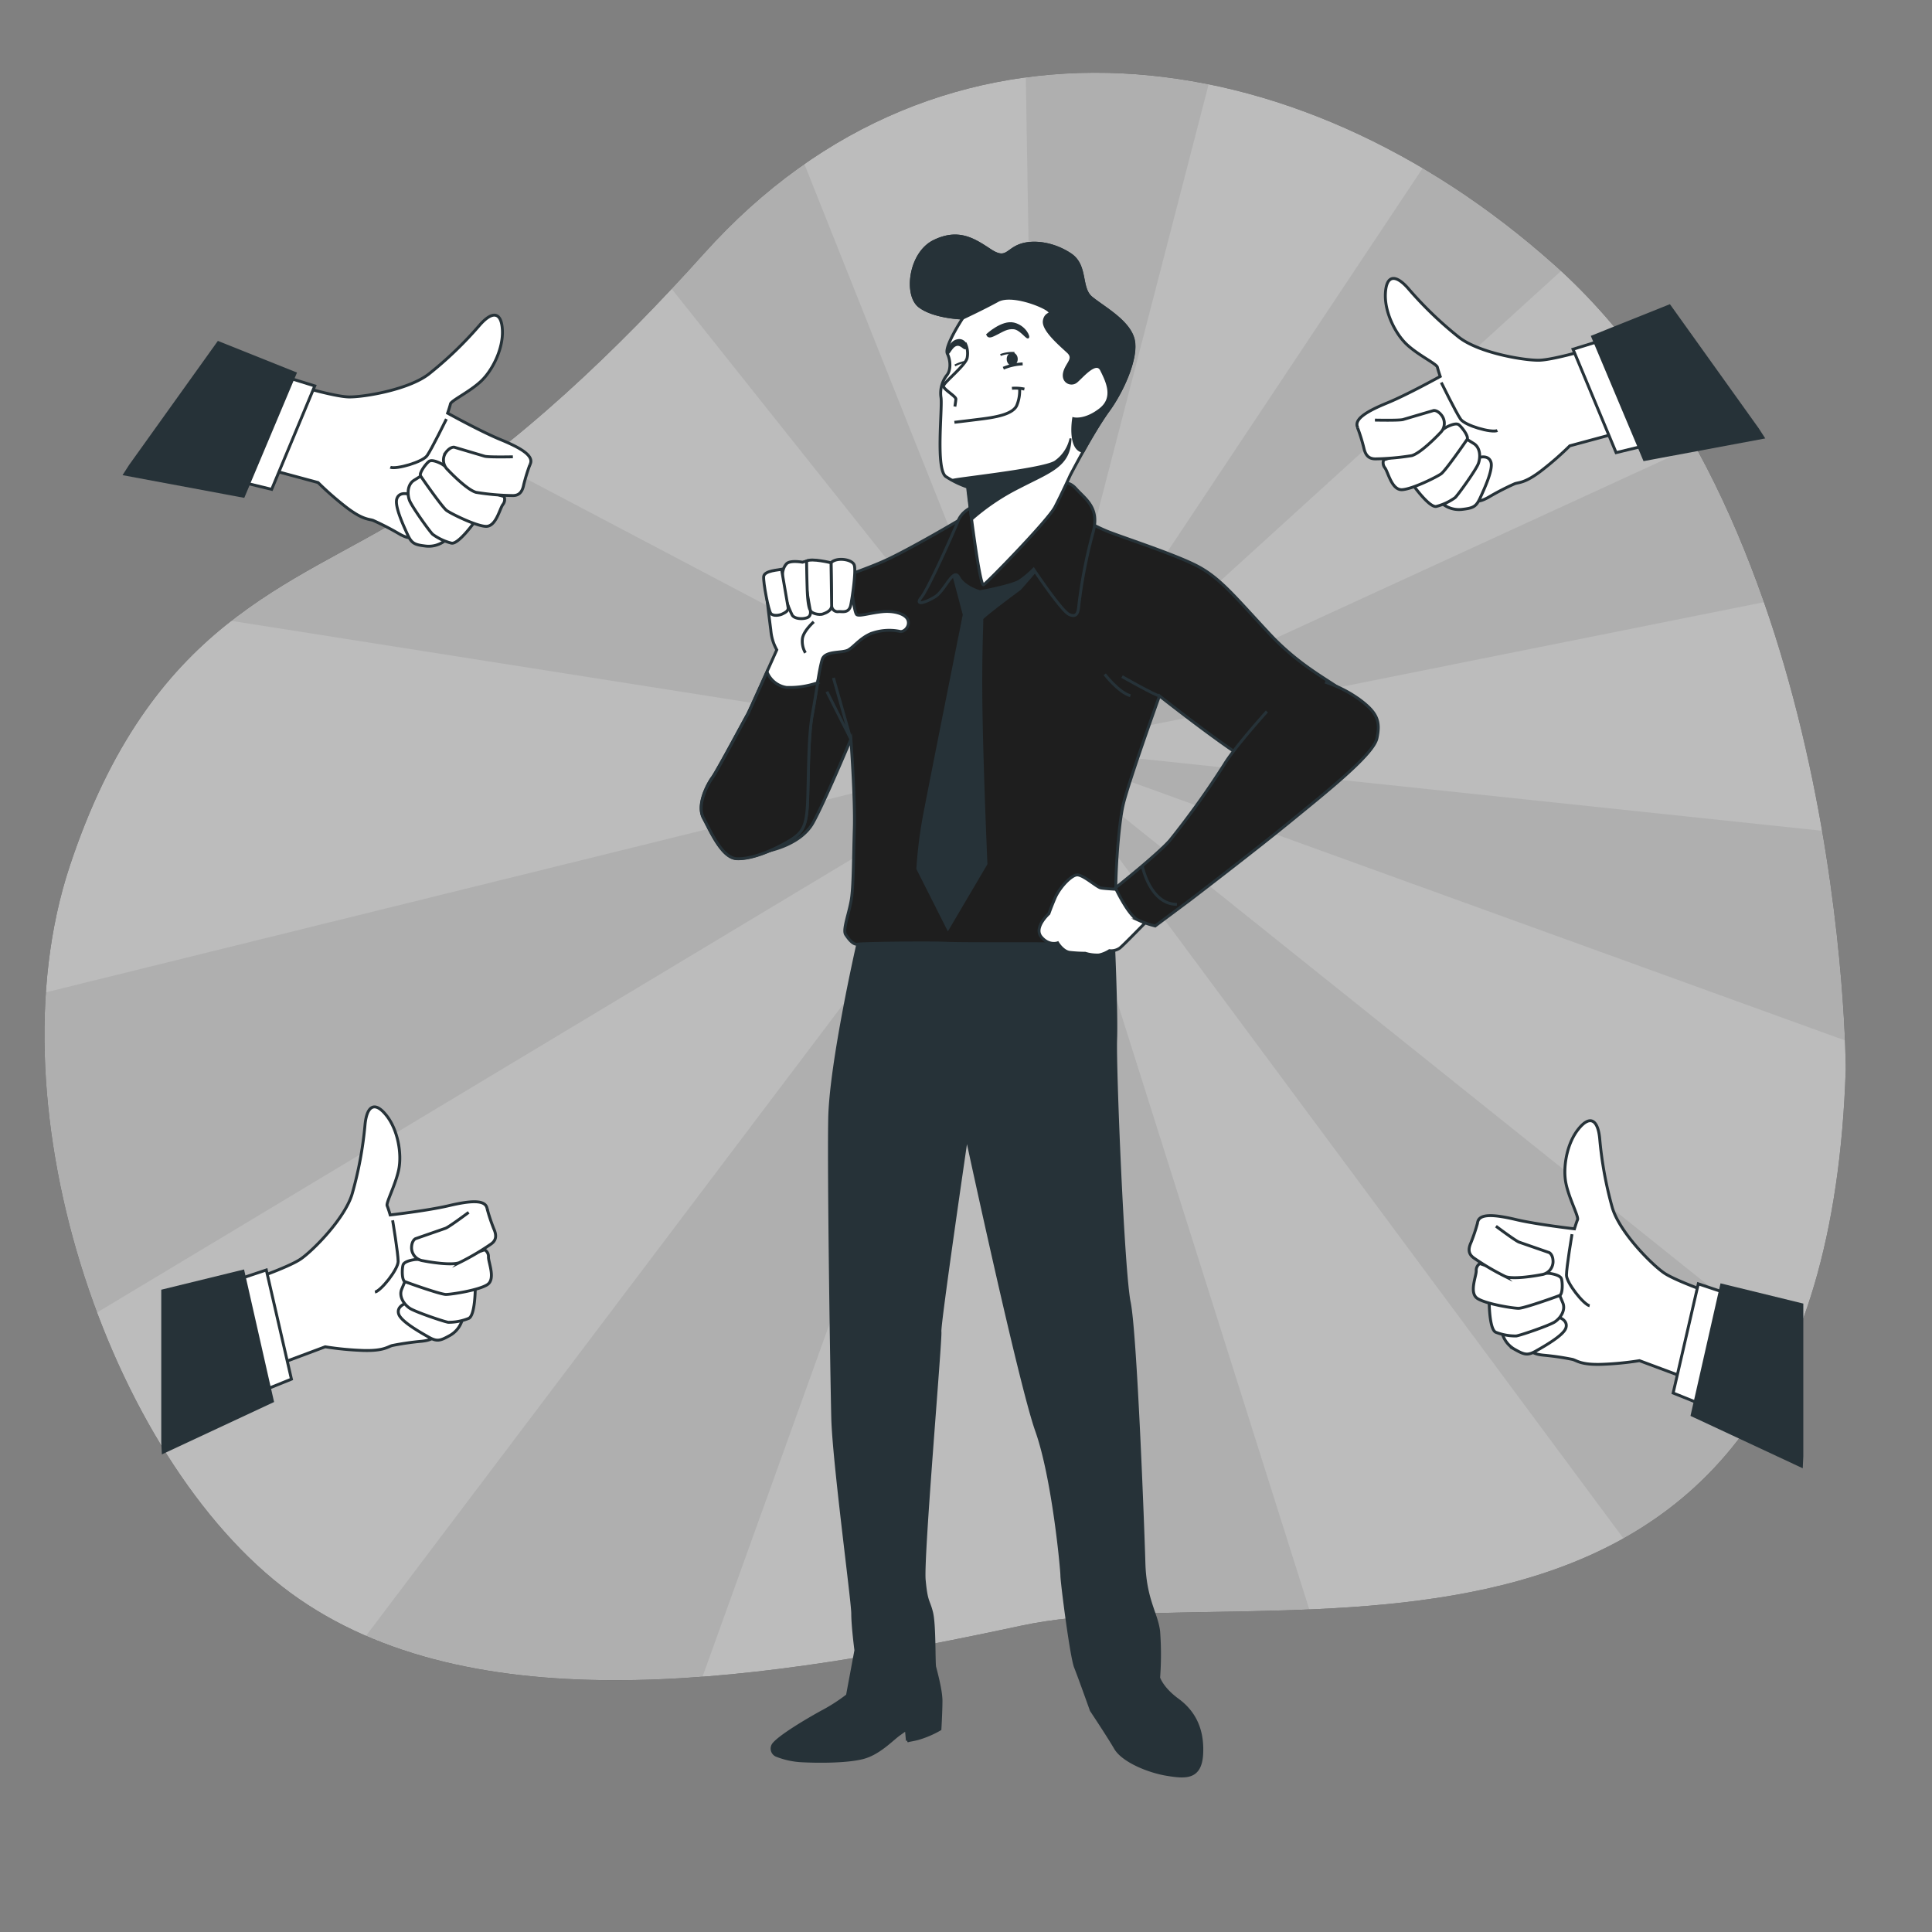 <svg xmlns="http://www.w3.org/2000/svg" viewBox="0 0 500 500"><rect x="0" y="0" width="500" height="500" fill="#808080" stroke="none"/><g id="freepik--background-simple--inject-2"><path d="M477.68,276.66s-.07-140.93-75.55-208.24C335.5,9,243.77-3.07,182.17,65.64c-21.95,24.48-48.49,50-76.06,67.1-30.9,19.18-67,27.94-88.07,91.44s11.54,156.63,59.32,189.6,122.65,20.72,187,6.93S472.07,451.54,477.68,276.66Z" style="fill:#1E1E1E"></path><path d="M477.68,276.66s-.07-140.93-75.55-208.24C335.5,9,243.77-3.07,182.17,65.64c-21.95,24.48-48.49,50-76.06,67.1-30.9,19.18-67,27.94-88.07,91.44s11.54,156.63,59.32,189.6,122.65,20.72,187,6.93S472.07,451.54,477.68,276.66Z" style="fill:#fff;opacity:0.7"></path></g><g id="freepik--Sunburst--inject-2"><path d="M402.13,68.41a216.26,216.26,0,0,0-33.95-24.89l-99.82,150L404,70.13C403.39,69.55,402.77,69,402.13,68.41ZM312.8,21.81A142.4,142.4,0,0,0,265.47,20l2.89,173.51ZM208.18,42.46a150.64,150.64,0,0,0-26,23.18q-4.06,4.55-8.35,9.12l94.54,118.77Zm-81.89,76.22a243.68,243.68,0,0,1-20.17,14.06C91.15,142,75,148.87,59.85,160.68l208.51,32.85ZM11.89,256.81c-1.83,27.07,3.3,56.37,13.23,82.87L268.36,193.53Zm256.47-63.28L94.71,423.36c25.26,11,55.63,13,87.1,10.58Zm0,0,8.26,225.28c17.85-1.91,39.65-1.32,62.23-2.29ZM463.3,349.63,268.36,193.53,420.14,398.14C437.81,388.25,453,373.06,463.3,349.63ZM471.55,215,268.36,193.53l209.13,75.73A432,432,0,0,0,471.55,215Zm-32.91-99.68L268.36,193.53l188.15-37.68A263.68,263.68,0,0,0,438.64,115.32Z" style="opacity:0.07"></path></g><g id="freepik--hand-4--inject-2"><path d="M444.6,335.28s-10.79-3.65-14-5.88-11.42-10.47-13.33-16.82A97.43,97.43,0,0,1,414,294.65c-.48-4.92-2.54-6.19-5.56-2.38s-4,10-3.17,14,3.33,8.57,3,9.37-.8,2.38-.8,2.38-9.68-1.11-15.07-2.38-9.68-1.75-10,.79.79,6.51,1.11,9.21,4.44,14.6,6.51,17.29a33.59,33.59,0,0,0,5.07,5.72c1.27.95,1.27,1.74,4.29,2.06a69.8,69.8,0,0,1,7.62,1.11c1.11.32,2.22,1.43,7.46,1.27a79.77,79.77,0,0,0,9.83-.95L440,358Z" style="fill:#fff;stroke:#263238;stroke-miterlimit:10;stroke-width:0.75px"></path><polygon points="439.52 332.26 433.01 360.51 443.65 364.79 449.04 335.44 439.52 332.26" style="fill:#fff;stroke:#263238;stroke-miterlimit:10;stroke-width:0.75px"></polygon><polygon points="466.32 337.66 445.55 332.58 437.93 366.22 466.2 379.41 466.32 376.86 466.32 337.66" style="fill:#263238;stroke:#263238;stroke-miterlimit:10;stroke-width:0.75px"></polygon><path d="M406.83,319.41S405.4,328,405.4,330s4.44,7.62,6,7.93" style="fill:none;stroke:#263238;stroke-miterlimit:10;stroke-width:0.75px"></path><path d="M403.65,341s2.23.79,1.59,2.7-5.4,4.6-7.62,5.87-3,1.11-5.55-.32a6.86,6.86,0,0,1-3.18-3.81,32.77,32.77,0,0,0,4.77-.47Z" style="fill:#fff;stroke:#263238;stroke-miterlimit:10;stroke-width:0.75px"></path><path d="M385.4,336.86s0,7.3,1.75,7.94a14.18,14.18,0,0,0,5.24.95c1.11-.16,8.57-2.7,10-3.65s2.86-3,2.07-4.92l-.8-1.9a43.92,43.92,0,0,1-7.3.63c-4,0-10.63-1.27-11.11-.79S385.4,336.86,385.4,336.86Z" style="fill:#fff;stroke:#263238;stroke-miterlimit:10;stroke-width:0.75px"></path><path d="M383,327a2.07,2.07,0,0,0-.95,1.91c0,1.43-1.9,5.71.32,7.14s9.2,2.54,10.63,2.54,9.84-3,10.63-3.33.8-3.18.48-4.29-3.17-1.43-3.17-1.43S388.74,329.25,383,327Z" style="fill:#fff;stroke:#263238;stroke-miterlimit:10;stroke-width:0.75px"></path><path d="M387.15,317.34s5.08,3.81,6,4.13l7.78,2.7s1,.47,1,2.38a3.43,3.43,0,0,1-3,3.33c-1.58.32-7.3,1.27-9.36.48a64.7,64.7,0,0,1-8.09-4.76c-1.43-1-1.59-2.23-.8-4a46.45,46.45,0,0,0,1.75-5.24" style="fill:#fff;stroke:#263238;stroke-miterlimit:10;stroke-width:0.75px"></path></g><g id="freepik--hand-3--inject-2"><path d="M413,89.88s-10.91,3.31-14.78,3.35-15.39-1.87-20.63-5.93a96.81,96.81,0,0,1-13.14-12.64c-3.25-3.73-5.67-3.56-5.91,1.29s2.59,10.44,5.55,13.21,7.69,5,7.9,5.86.74,2.4.74,2.4-8.52,4.73-13.65,6.83-8.89,4.22-7.67,6.47,4.43,4.83,6.26,6.84,12.11,9.28,15.36,10.28a33.9,33.9,0,0,0,7.45,1.69c1.59,0,2,.68,4.69-.81a66.09,66.09,0,0,1,6.84-3.53c1.09-.39,2.64-.13,6.8-3.31a79.58,79.58,0,0,0,7.45-6.5l16.2-4.37Z" style="fill:#fff;stroke:#263238;stroke-miterlimit:10;stroke-width:0.75px"></path><polygon points="407.1 90.38 418.25 117.14 429.39 114.44 416.69 87.42 407.1 90.38" style="fill:#fff;stroke:#263238;stroke-miterlimit:10;stroke-width:0.75px"></polygon><polygon points="432.04 79.18 412.19 87.13 425.57 118.92 456.23 113.2 454.85 111.06 432.04 79.18" style="fill:#263238;stroke:#263238;stroke-miterlimit:10;stroke-width:0.75px"></polygon><path d="M373,99s3.83,7.8,5,9.48,8,3.61,9.52,2.94" style="fill:none;stroke:#263238;stroke-miterlimit:10;stroke-width:0.75px"></path><path d="M383,118.35s2.27-.65,2.86,1.27-1.71,6.88-2.78,9.21-1.8,2.66-4.7,3a6.81,6.81,0,0,1-4.8-1.25,31.7,31.7,0,0,0,3.6-3.16Z" style="fill:#fff;stroke:#263238;stroke-miterlimit:10;stroke-width:0.75px"></path><path d="M365.77,125.61s4.24,5.94,6,5.44a14.35,14.35,0,0,0,4.82-2.27c.81-.78,5.4-7.18,6-8.79s.57-4.11-1.18-5.2l-1.75-1.09a44.23,44.23,0,0,1-5.57,4.77c-3.23,2.3-9.39,5.15-9.5,5.81S365.77,125.61,365.77,125.61Z" style="fill:#fff;stroke:#263238;stroke-miterlimit:10;stroke-width:0.75px"></path><path d="M358.1,119a2.09,2.09,0,0,0,.34,2.11c.83,1.16,1.77,5.75,4.41,5.62s9-3.29,10.13-4.12,6.24-8.18,6.71-8.9-1.21-3-2.11-3.76-3.41.69-3.41.69S364,117.48,358.1,119Z" style="fill:#fff;stroke:#263238;stroke-miterlimit:10;stroke-width:0.75px"></path><path d="M355.83,108.72s6.34.14,7.3-.15,7.9-2.33,7.9-2.33,1.05-.17,2.16,1.38a3.41,3.41,0,0,1-.52,4.46c-1.1,1.19-5.19,5.28-7.33,5.84a65.34,65.34,0,0,1-9.36.84c-1.71,0-2.58-.89-3-2.77a46.88,46.88,0,0,0-1.63-5.27" style="fill:#fff;stroke:#263238;stroke-miterlimit:10;stroke-width:0.75px"></path></g><g id="freepik--hand-2--inject-2"><path d="M63.84,331.69s10.79-3.65,14-5.87S89.23,315.34,91.13,309a96.54,96.54,0,0,0,3.34-17.93c.47-4.92,2.54-6.19,5.55-2.38s4,10,3.17,14-3.33,8.57-3,9.36.79,2.38.79,2.38,9.68-1.11,15.08-2.38,9.68-1.75,10,.79-.8,6.51-1.11,9.21-4.45,14.6-6.51,17.3a33.39,33.39,0,0,1-5.08,5.71c-1.27,1-1.27,1.75-4.28,2.06a72,72,0,0,0-7.62,1.11c-1.11.32-2.22,1.43-7.46,1.27a79.8,79.8,0,0,1-9.84-.95l-15.71,5.87Z" style="fill:#fff;stroke:#263238;stroke-miterlimit:10;stroke-width:0.75px"></path><polygon points="68.92 328.67 75.42 356.92 64.79 361.21 59.39 331.85 68.92 328.67" style="fill:#fff;stroke:#263238;stroke-miterlimit:10;stroke-width:0.75px"></polygon><polygon points="42.11 334.07 62.88 328.99 70.5 362.63 42.24 375.82 42.11 373.27 42.11 334.07" style="fill:#263238;stroke:#263238;stroke-miterlimit:10;stroke-width:0.75px"></polygon><path d="M101.61,315.82s1.43,8.57,1.43,10.63-4.45,7.62-6,7.94" style="fill:none;stroke:#263238;stroke-miterlimit:10;stroke-width:0.75px"></path><path d="M104.78,337.4s-2.22.8-1.59,2.7,5.4,4.6,7.62,5.87,3,1.11,5.56-.32a6.78,6.78,0,0,0,3.17-3.8,31.43,31.43,0,0,1-4.76-.48Z" style="fill:#fff;stroke:#263238;stroke-miterlimit:10;stroke-width:0.75px"></path><path d="M123,333.28s0,7.3-1.74,7.93a14,14,0,0,1-5.24,1c-1.11-.16-8.57-2.69-10-3.65s-2.86-3-2.06-4.92l.79-1.9a43.92,43.92,0,0,0,7.3.63c4,0,10.63-1.27,11.11-.79S123,333.28,123,333.28Z" style="fill:#fff;stroke:#263238;stroke-miterlimit:10;stroke-width:0.75px"></path><path d="M125.41,323.44a2,2,0,0,1,1,1.9c0,1.43,1.91,5.71-.31,7.14S116.84,335,115.41,335s-9.84-3-10.63-3.33-.79-3.18-.47-4.29,3.17-1.42,3.17-1.42S119.7,325.66,125.41,323.44Z" style="fill:#fff;stroke:#263238;stroke-miterlimit:10;stroke-width:0.75px"></path><path d="M121.29,313.76s-5.08,3.8-6,4.12-7.78,2.7-7.78,2.7-1,.48-1,2.38a3.42,3.42,0,0,0,3,3.33c1.59.32,7.3,1.27,9.37.48A64.21,64.21,0,0,0,127,322c1.43-.95,1.59-2.22.79-4a47.14,47.14,0,0,1-1.74-5.24" style="fill:#fff;stroke:#263238;stroke-miterlimit:10;stroke-width:0.75px"></path></g><g id="freepik--hand-1--inject-2"><path d="M75.57,99.38s10.9,3.31,14.78,3.35,15.38-1.87,20.63-5.93a96.81,96.81,0,0,0,13.14-12.64c3.25-3.73,5.67-3.56,5.9,1.29s-2.59,10.44-5.54,13.21-7.7,5-7.9,5.86-.74,2.4-.74,2.4,8.52,4.72,13.65,6.83,8.89,4.21,7.67,6.46-4.43,4.83-6.26,6.84-12.11,9.29-15.36,10.29a33.9,33.9,0,0,1-7.45,1.69c-1.59,0-2,.68-4.69-.82a71.62,71.62,0,0,0-6.84-3.53c-1.09-.38-2.64-.13-6.81-3.3a80.2,80.2,0,0,1-7.44-6.5l-16.2-4.37Z" style="fill:#fff;stroke:#263238;stroke-miterlimit:10;stroke-width:0.75px"></path><polygon points="81.46 99.88 70.31 126.64 59.17 123.94 71.87 96.92 81.46 99.88" style="fill:#fff;stroke:#263238;stroke-miterlimit:10;stroke-width:0.75px"></polygon><polygon points="56.52 88.68 76.37 96.63 62.99 128.42 32.33 122.7 33.71 120.55 56.52 88.68" style="fill:#263238;stroke:#263238;stroke-miterlimit:10;stroke-width:0.75px"></polygon><path d="M115.53,108.45s-3.83,7.8-5,9.47-8,3.61-9.52,3" style="fill:none;stroke:#263238;stroke-miterlimit:10;stroke-width:0.75px"></path><path d="M105.55,127.85s-2.27-.65-2.86,1.27,1.71,6.88,2.78,9.2,1.8,2.66,4.7,3a6.87,6.87,0,0,0,4.8-1.25,31.7,31.7,0,0,1-3.6-3.16Z" style="fill:#fff;stroke:#263238;stroke-miterlimit:10;stroke-width:0.75px"></path><path d="M122.79,135.11s-4.25,5.94-6,5.44a14.06,14.06,0,0,1-4.82-2.28c-.81-.77-5.4-7.18-6-8.78s-.56-4.12,1.19-5.2l1.75-1.09a42.87,42.87,0,0,0,5.57,4.76c3.23,2.31,9.39,5.16,9.5,5.82S122.79,135.11,122.79,135.11Z" style="fill:#fff;stroke:#263238;stroke-miterlimit:10;stroke-width:0.75px"></path><path d="M130.45,128.49a2.07,2.07,0,0,1-.33,2.11c-.83,1.16-1.78,5.75-4.41,5.62s-9-3.29-10.13-4.12-6.25-8.18-6.71-8.9,1.2-3,2.11-3.76,3.41.68,3.41.68S124.51,127,130.45,128.49Z" style="fill:#fff;stroke:#263238;stroke-miterlimit:10;stroke-width:0.75px"></path><path d="M132.73,118.22s-6.35.14-7.31-.15-7.89-2.34-7.89-2.34-1-.16-2.16,1.39a3.42,3.42,0,0,0,.51,4.46c1.11,1.18,5.2,5.28,7.34,5.84a63.85,63.85,0,0,0,9.36.83c1.71.06,2.58-.88,2.95-2.76a47.29,47.29,0,0,1,1.63-5.28" style="fill:#fff;stroke:#263238;stroke-miterlimit:10;stroke-width:0.75px"></path></g><g id="freepik--Character--inject-2"><path d="M222,244.35s-7,30.66-7.28,45.08.52,66.39.79,77.54,5.17,47.34,5.17,50.6.82,9.52.82,9.52l-2.18,11.7a45.51,45.51,0,0,1-6.8,4.35c-4.9,2.72-10.61,6.26-12.24,8.16h0a1.89,1.89,0,0,0,.74,3,20.65,20.65,0,0,0,6.06,1.37c4.62.27,12.24.27,16.32-.82s7.35-4.62,9.25-6l1.91-1.36.27,3a25.91,25.91,0,0,0,2.72-.55,25.23,25.23,0,0,0,5.71-2.44s.27-4.63.27-7.35-1.36-7.62-1.63-8.7,0-10.89-.81-14.15-1.36-2.45-1.91-8.43,4.35-62.58,4.08-64.21S250.18,294,250.18,294s13.75,64,18.1,76.25,6.53,35.91,6.53,37.55,2.45,20.94,3.54,23.67,4.08,11.15,4.08,11.15,4.35,6.53,6.25,9.79,8.44,6,13.33,6.8,8.71,1.09,9-5.44-2.17-10.88-6.26-13.87-4.89-5.71-4.89-5.71a81.15,81.15,0,0,0,0-12c-.55-4.63-3.54-8.17-3.81-17.69s-2.18-59.58-3.81-67.47-3.78-60.67-3.51-68-.69-27.81-.69-27.81l-66.24-.75Z" style="fill:#263238;stroke:#263238;stroke-miterlimit:10;stroke-width:0.75px"></path><path d="M248,134.74s-10.11,6-17.27,9.54-15.9,5.6-16.79,7.61-16.34,34.93-19.25,39.4-9.85,13.21-8.51,18.13,6.94,11.64,10.52,11.2,10.75-2.47,13.66-7.61,9.85-21.72,9.85-21.72,1.12,15.45.89,23.06-.22,13.88-.67,17.68-2.46,8.51-1.57,9.85,2,2.69,3.14,2.47,17.91-.45,23-.23,28.43,0,33.36.23,9.18-2.24,9.62-3.14,1.35-2.24.9-7.16.45-19.92,1.79-25.74,9.4-28.21,9.4-28.21,21.27,16.79,25.75,18.13,16.56-.67,20.59-5.59,5.37-8.74,2.91-12.09-11.42-6.49-20.82-16.57-13-14.77-19.47-17.91-19.7-7.38-22.84-8.73-4-2-6-2.91-6.72-2.68-15.45-2.91A45.16,45.16,0,0,0,248,134.74Z" style="fill:#1E1E1E;stroke:#263238;stroke-miterlimit:10;stroke-width:0.75px"></path><path d="M215.69,175.43c.31,1.08,4.51,15.86,4.51,15.86L214,179" style="fill:none;stroke:#263238;stroke-miterlimit:10;stroke-width:0.75px"></path><path d="M300.11,180.1c-.93,0-9.73-5-9.73-5" style="fill:none;stroke:#263238;stroke-miterlimit:10;stroke-width:0.75px"></path><path d="M285.9,174.51s3.55,4.63,6.64,5.55" style="fill:none;stroke:#263238;stroke-miterlimit:10;stroke-width:0.75px"></path><path d="M246.74,148.47l2.81,10.61s-8.9,44.49-10.3,52a113.3,113.3,0,0,0-1.72,13.73l7.8,15.45,9.84-16.7s-.94-21.07-1.25-37.92.31-25,.15-25.44,9.84-7.81,9.84-7.81,5.77-6.4,6.08-7.49-4.05.31-5,1.25a8.91,8.91,0,0,1-7.8,1.87c-4.06-.78-9.37-5.3-10.15-3.12A5.91,5.91,0,0,0,246.74,148.47Z" style="fill:#263238;stroke:#263238;stroke-miterlimit:10;stroke-width:0.75px"></path><path d="M253.45,130.37c-.47.31-4.21,1.25-5.46,4.37s-7.65,17.48-9.52,19.82,1.09,1.4,3.59-.16,4.68-7.64,6.08-5,5.47,3.74,5.47,3.74,8.42-1.56,10.3-2.81a27,27,0,0,0,3.59-3s7.18,10.77,9.2,11.7,2.35-.62,2.5-2.34a128.76,128.76,0,0,1,3.59-18.57c2-6.71-1.87-8.9-4.37-11.7s-5.31-.94-8.11-.63S253.45,130.37,253.45,130.37Z" style="fill:#1E1E1E;stroke:#263238;stroke-miterlimit:10;stroke-width:0.75px"></path><path d="M249.17,82.31s-4.88,7.41-4,9.21.9,4.16,0,5.42a7.59,7.59,0,0,0-1.63,6c.36,3.07-1.44,18.6,1.27,20.41a24.84,24.84,0,0,0,5.59,2.71s3.07,26,4.16,25.28S271.2,134.69,273,131.25s4-8.3,4-8.3,6.14-11.74,9.75-16.62,7.77-13.9,6.51-18.6-7.77-8.13-10.84-10.66-1.08-8.3-5.42-11.19-9.57-3.61-13-2.35-3.61,4-7.77,1.26-8.12-5.41-14.44-2.34-7.59,13.9-3.8,16.79S249.17,82.31,249.17,82.31Z" style="fill:#fff;stroke:#263238;stroke-miterlimit:10;stroke-width:0.75px"></path><path d="M282.4,77.07c-3.07-2.52-1.08-8.3-5.42-11.19s-9.57-3.61-13-2.35-3.61,4-7.77,1.26-8.12-5.41-14.44-2.34-7.59,13.9-3.8,16.79,11.2,3.07,11.2,3.07,5.42-2.53,9-4.51,11.74,1.26,13.18,2.53-.72.36-1.08,2.7,4.15,6.15,6.14,8-.36,3.07-.9,5.42,1.62,3.25,2.89,2.35,5.23-6,6.68-3.07,3.61,7.22-.36,10.29-6.87,2.35-6.87,2.35-1.29,7.82,2.46,8.43a116.83,116.83,0,0,1,6.39-10.42c3.62-4.87,7.77-13.9,6.51-18.6S285.47,79.6,282.4,77.07Z" style="fill:#263238;stroke:#263238;stroke-miterlimit:10;stroke-width:0.75px"></path><path d="M258.92,91.88a8.81,8.81,0,0,1,3.61-.54" style="fill:none;stroke:#263238;stroke-miterlimit:10;stroke-width:0.5px"></path><path d="M249.68,93.66a10,10,0,0,0-2.56.92" style="fill:none;stroke:#263238;stroke-miterlimit:10;stroke-width:0.5px"></path><path d="M249.74,88.73a5.89,5.89,0,0,1,.53,4c-.59,2-6.18,6.37-6.11,7.22s3.28,2.63,3.22,3.35-.26,1.91-.26,1.91" style="fill:none;stroke:#263238;stroke-miterlimit:10;stroke-width:0.75px"></path><ellipse cx="261.96" cy="92.93" rx="1.18" ry="1.45" style="fill:#263238;stroke:#263238;stroke-miterlimit:10;stroke-width:0.5px"></ellipse><path d="M259.66,95.3a14.62,14.62,0,0,1,5-1.12" style="fill:none;stroke:#263238;stroke-miterlimit:10;stroke-width:0.75px"></path><path d="M255.49,86.6s3.87-3.59,6.87-2.87,4.14,3.61,3.66,3.62-2-2.22-3.64-2.39-2.81.61-4.23,1.33S255.86,87.51,255.49,86.6Z" style="fill:#263238;stroke:#263238;stroke-miterlimit:10;stroke-width:0.5px"></path><path d="M250,89.45a1.77,1.77,0,0,0-2.24-1.38c-1.77.27-3.11,3.49-2.57,3.45s1.13-2.07,2.51-2.26S250,91.23,250,89.45Z" style="fill:#263238;stroke:#263238;stroke-miterlimit:10;stroke-width:0.5px"></path><path d="M247,109.29s2.83-.33,6.51-.79,8.86-1.18,9.72-3.81a9.9,9.9,0,0,0,.65-4" style="fill:none;stroke:#263238;stroke-miterlimit:10;stroke-width:0.75px"></path><path d="M261.89,100.49a11.27,11.27,0,0,1,3.22.2" style="fill:none;stroke:#263238;stroke-miterlimit:10;stroke-width:0.75px"></path><path d="M277.05,113.47a9.75,9.75,0,0,1-4,6c-3.28,2.09-27.37,4.48-26.57,4.78s3.93,1.8,3.93,1.8l.94,8.55a57.72,57.72,0,0,1,12.55-8.46C271.88,122,276.86,120.63,277.05,113.47Z" style="fill:#263238;stroke:#263238;stroke-miterlimit:10;stroke-width:0.5px"></path><path d="M290.49,230.24s-4.48-.22-5.6-.44-4.7-3.59-6.27-3.36-4.47,3.36-5.59,6-1.57,4-1.57,4-4,3.58-2,6,4.26,1.57,4.26,1.57,1.34,2.24,3.13,2.46a37.82,37.82,0,0,0,4,.23,10.52,10.52,0,0,0,3.58.45,8.21,8.21,0,0,0,2.69-1.12,3.9,3.9,0,0,0,2.69-.68c.82-.65,4.79-4.71,6.84-6.8l1.21-1.25Z" style="fill:#fff;stroke:#263238;stroke-miterlimit:10;stroke-width:0.75px"></path><path d="M327.87,184.13s-8.28,9.18-11,13.65a220,220,0,0,1-14.1,19.7c-3.13,3.58-14.1,12.32-14.1,12.32s3.35,7.16,5.82,8.28a24.83,24.83,0,0,0,4.47,1.56l9-6.71s17-13,26-20.37,21.49-17.24,22.39-21.49.22-6.49-4.25-9.85a31.58,31.58,0,0,0-9.18-4.7" style="fill:#1E1E1E;stroke:#263238;stroke-miterlimit:10;stroke-width:0.75px"></path><path d="M295.64,224.2s2,9.85,8.95,9.85" style="fill:none;stroke:#263238;stroke-miterlimit:10;stroke-width:0.75px"></path><path d="M198.1,151.67s.92,7.87,1.39,11.42a12.24,12.24,0,0,0,1.54,5.09s-7.25,16.2-7.56,16.67-7.87,14.66-9.11,16.35-4.16,7.1-2.31,10.5,4.78,10.34,8.64,10.49,9.26-2.16,13-4.32,4.94-3.55,5.25-9.72.15-17.28,1.24-23.15,1.85-12,2.62-14.35,5.25-1.54,6.79-2.47,2.93-2.93,5.71-4.17a13.59,13.59,0,0,1,7.56-.61c.93.31,2.62-1.08,2.16-2.78s-3.55-2.62-6.64-2.32-5.86,1.24-6.63.78-1.54-8.65-1.54-8.65-11,.93-14.82,1.08S198.1,151.67,198.1,151.67Z" style="fill:#fff;stroke:#263238;stroke-miterlimit:10;stroke-width:0.75px"></path><path d="M215.07,145.65s.16,10.19.16,11.11a1.56,1.56,0,0,0,1.69,1.54c.78-.15,2.78.62,3.25-1.69s1.38-8.8.92-10.34S216.46,144.11,215.07,145.65Z" style="fill:#fff;stroke:#263238;stroke-miterlimit:10;stroke-width:0.75px"></path><path d="M215.07,145.65s-4.93-1.23-6.32-.46.77,11.73.92,12.65,2.32,1.39,3.24,1.08,2.32-.92,2.32-2.16S215.07,145.65,215.07,145.65Z" style="fill:#fff;stroke:#263238;stroke-miterlimit:10;stroke-width:0.75px"></path><path d="M207.67,145.5s-3.24-.62-4.17.46-1.23,2.62-.93,5.4a26.53,26.53,0,0,0,2.47,7.87c.62.93,2.63,1.08,3.86.62s.77-2,.77-2-.62-.62-.77-5.4-.15-7.25-.15-7.25Z" style="fill:#fff;stroke:#263238;stroke-miterlimit:10;stroke-width:0.75px"></path><path d="M202.27,147.35c-.62.15-4.48.31-4.63,1.85s1.23,8.8,1.85,9.57,2.31.46,2.93.15,1.7-.77,1.54-1.7S202.27,147.35,202.27,147.35Z" style="fill:#fff;stroke:#263238;stroke-miterlimit:10;stroke-width:0.75px"></path><path d="M203.5,177.9a6.48,6.48,0,0,1-5-4c-2.12,4.72-4.82,10.69-5,11-.31.46-7.87,14.66-9.11,16.35s-4.16,7.1-2.31,10.5,4.78,10.34,8.64,10.49,9.26-2.16,13-4.32,4.94-3.55,5.25-9.72.15-17.28,1.24-23.15c.52-2.88,1-5.82,1.4-8.36A22.07,22.07,0,0,1,203.5,177.9Z" style="fill:#1E1E1E;stroke:#263238;stroke-miterlimit:10;stroke-width:0.75px"></path><path d="M210.6,160.93s-2.63,2.31-2.93,4.32a5.9,5.9,0,0,0,.77,3.7" style="fill:#fff;stroke:#263238;stroke-miterlimit:10;stroke-width:0.75px"></path></g></svg>